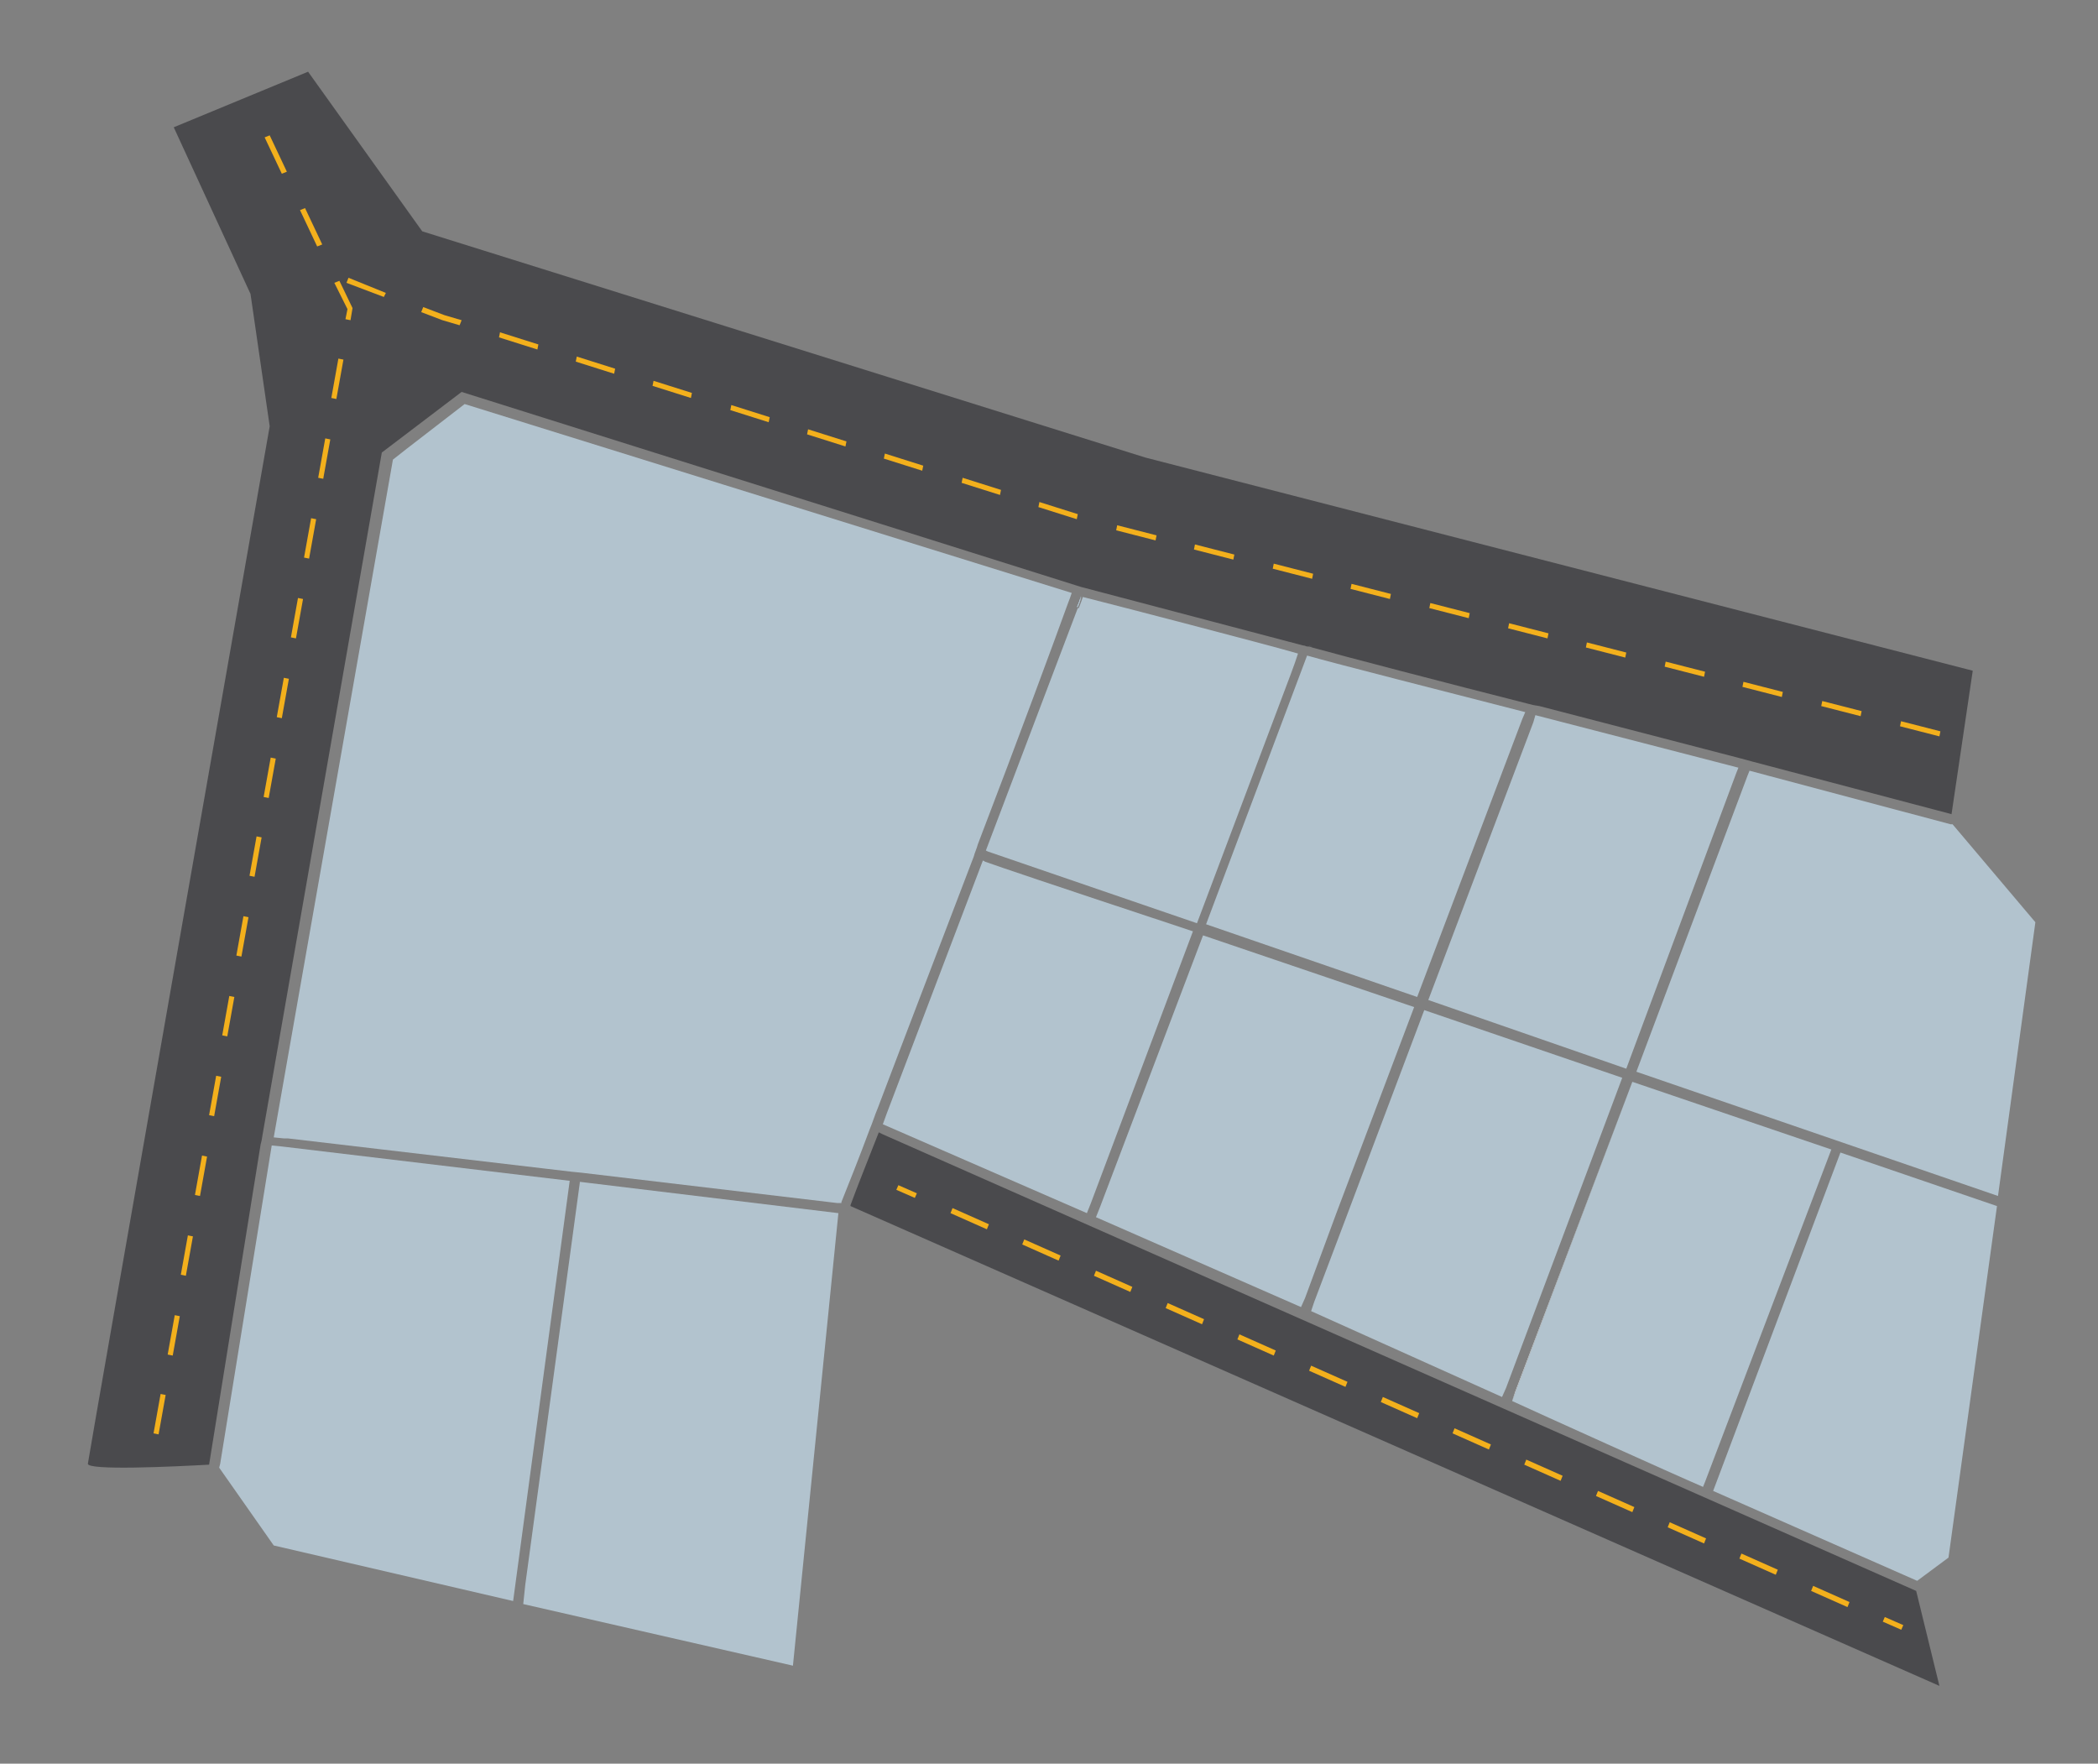 <?xml version="1.0" encoding="utf-8"?>
<!-- Generator: Adobe Illustrator 24.0.2, SVG Export Plug-In . SVG Version: 6.00 Build 0)  -->
<svg version="1.1" id="Layer_1" xmlns="http://www.w3.org/2000/svg" xmlns:xlink="http://www.w3.org/1999/xlink" x="0px" y="0px"
	 viewBox="0 0 207.7 174.6" style="enable-background:new 0 0 207.7 174.6;" xml:space="preserve">
<rect x="0" y="0" width="207.7" height="174.6" fill="#808080" stroke="none"/>
<style type="text/css">
	.st0{fill:#4A4A4D;}
	.st1{fill:#202021;}
	.st2{fill:#B2C3CE;}
	.st3{fill:#FFFFFF;}
	.st4{fill:#F3B01C;}
</style>
<path class="st0" d="M192,166.9L84.2,119.4c0,0,0,0,0-0.1c0.7-1.9,1.7-4.4,2.8-7.2l0.2,0.1l0.2,0.1l102.3,45.2L192,166.9z"/>
<polygon class="st1" points="27.9,113.5 27.9,113.5 26.9,113.4 26.9,113.4 "/>
<path class="st1" d="M107,59C107.1,59,107.1,59,107,59c-0.1,0.3-0.2,0.7-0.3,1.1l-0.1,0L107,59z"/>
<polygon class="st1" points="129.5,64.9 129.2,65.8 129.2,65.8 "/>
<path class="st0" d="M195.3,66.4l-2.1,14.2l-19.7-5.2l-1.1-0.3l-20-5.2l-0.6-0.1l-0.4-0.1c-7.9-2-19-4.9-21.5-5.6
	c-0.2-0.1-0.4-0.1-0.5-0.1l0,0l0,0c-0.1,0-0.2-0.1-0.4-0.1c-3.1-0.8-20.8-5.5-22-5.8c0,0,0,0,0,0L45.7,38.8l-7.9,6L26,112.3
	l-0.1,0.6l-0.1,0.4L20.7,145c-3.6,0.2-12.1,0.6-12-0.1c0.1-0.9,18-102.7,18-102.7l-1.9-13.1l-7.6-16.5l13.3-5.5l11.3,15.8l71.6,22.4
	L195.3,66.4z"/>
<g>
	<polygon class="st2" points="82.9,119.1 57.6,116 56.5,115.9 28.5,112.6 56.6,115.9 57.6,116 	"/>
	<path class="st2" d="M106.1,58.7c-0.1,0.3-0.2,0.6-0.4,1.1c-1.3,3.6-4.8,13.1-8.9,23.8c-0.1,0.4-0.3,0.8-0.4,1.2
		c-3.2,8.4-6.7,17.5-9.5,24.9c-0.3,0.7-0.5,1.4-0.8,2.1c-1,2.7-2,5.2-2.8,7.2c0,0,0,0.1,0,0.1l-0.4,0l-25.3-3l-1-0.1l-28.1-3.3
		l-0.4,0l-1-0.1l11.8-67.1l1.4-1.1l5.7-4.4l25.7,8L106.1,58.7L106.1,58.7z"/>
	<path class="st2" d="M107,59l-0.4,1.1l0.1,0C106.9,59.7,107,59.3,107,59C107.1,59,107.1,59,107,59z M57.4,117L57.4,117l25.6,3.1
		L57.4,117z M27.9,113.5l-1-0.1v0L27.9,113.5l28.5,3.4l0,0L27.9,113.5z M25.8,113.3L25.8,113.3l0.1-0.4L25.8,113.3z"/>
</g>
<g>
	<polygon class="st2" points="56.4,116.9 50.8,158.5 27.1,153 21.7,145.3 21.8,144.9 26.9,113.4 27.9,113.5 	"/>
	<polygon class="st2" points="56.4,116.9 56.4,116.9 27.9,113.5 26.9,113.4 26.9,113.4 27.9,113.5 	"/>
	<path class="st2" d="M56.6,115.9l-28.1-3.3L56.6,115.9l1,0.1l0,0L56.6,115.9z M26,112.3l-0.1,0.6L26,112.3L26,112.3z"/>
</g>
<g>
	<polygon class="st2" points="83,120.1 78.5,164.9 51.8,158.8 52,156.9 57.4,117.1 57.4,117.1 57.4,117 	"/>
	<path class="st2" d="M57.6,116l-1-0.1l0,0L57.6,116l25.3,3L57.6,116z M57.4,117.1L52,156.9L57.4,117.1L57.4,117.1z"/>
</g>
<path class="st2" d="M118.1,92.2L108,119.1l-0.4,1l-20.2-8.8l0,0l0.4-1.1l9.5-25c0,0,0.1,0,0.2,0.1C98.9,85.8,103.6,87.4,118.1,92.2
	z"/>
<g>
	<path class="st2" d="M128.5,64.7l-0.3,0.9l-0.4,1.1l-9.3,24.7l0,0l-20.7-7.1l-0.2-0.1l9.1-24l0.1,0c0.2-0.5,0.3-0.8,0.4-1.1
		C110,59.8,125.4,63.8,128.5,64.7z"/>
	<path class="st2" d="M107.1,59c-0.1,0.3-0.2,0.6-0.4,1.1l-0.1,0L107.1,59C107.1,59,107.1,59,107.1,59z"/>
	<path class="st2" d="M129.6,63.9c0.1,0,0.2,0.1,0.3,0.1l0,0L129.6,63.9z"/>
</g>
<g>
	<path class="st2" d="M119.4,91.5L119.4,91.5l9.8-25.7L119.4,91.5z"/>
	<path class="st2" d="M151,70.5l-0.3,0.7l-10.4,27.5l-20.9-7.2l9.7-25.8l0.3-0.8C132.2,65.7,143.6,68.6,151,70.5z"/>
</g>
<polygon class="st2" points="140,99.7 132.3,120.1 129.2,128.5 128.8,129.4 108.5,120.5 108.9,119.5 108.9,119.5 119.1,92.6 
	140,99.7 "/>
<polygon class="st2" points="160.6,106.7 149.1,137.4 148.7,138.3 129.8,129.8 130.1,128.9 133.2,120.7 141,100 141,100 "/>
<path class="st3" d="M149.7,138.7L149.7,138.7l0.3-0.9l11.6-30.7L149.7,138.7z M141,100l-7.8,20.7L141,100L141,100z M140,99.7
	l-7.7,20.4L140,99.7L140,99.7z M141,100l-7.8,20.7L141,100L141,100z"/>
<path class="st2" d="M181.3,113.8l-12.5,32.9l-0.2,0.5c-2.8-1.2-16.3-7.3-18.9-8.5c0,0,0,0,0,0h0l11.9-31.6l0,0h0L181.3,113.8z"/>
<polygon class="st2" points="197.7,119.4 192.9,154.2 189.8,156.5 169.6,147.6 182.2,114.1 182.2,114.1 "/>
<g>
	<polygon class="st2" points="201.5,91.3 197.8,118.4 162,106.1 173,76.8 173.2,76.3 193.1,81.6 193.3,81.6 	"/>
</g>
<g>
	<polygon class="st2" points="172.1,76 171.9,76.5 161,105.8 141.4,99 151.8,71.5 151.8,71.5 152,70.8 	"/>
</g>
<g>
	<rect x="89.5" y="117" transform="matrix(0.401 -0.916 0.916 0.401 -54.325 152.856)" class="st4" width="0.5" height="2"/>
	<path class="st4" d="M182.9,159.1l-3.6-1.6l0.2-0.5l3.6,1.6L182.9,159.1z M175.8,155.9l-3.6-1.6l0.2-0.5l3.6,1.6L175.8,155.9z
		 M168.7,152.8l-3.6-1.6l0.2-0.5l3.6,1.6L168.7,152.8z M161.6,149.7l-3.6-1.6l0.2-0.5l3.6,1.6L161.6,149.7z M154.5,146.6l-3.6-1.6
		l0.2-0.5l3.6,1.6L154.5,146.6z M147.4,143.5l-3.6-1.6l0.2-0.5l3.6,1.6L147.4,143.5z M140.3,140.4l-3.6-1.6l0.2-0.5l3.6,1.6
		L140.3,140.4z M133.2,137.3l-3.6-1.6l0.2-0.5l3.6,1.6L133.2,137.3z M126.1,134.2l-3.6-1.6l0.2-0.5l3.6,1.6L126.1,134.2z M119,131.1
		l-3.6-1.6l0.2-0.5l3.6,1.6L119,131.1z M111.9,127.9l-3.6-1.6l0.2-0.5l3.6,1.6L111.9,127.9z M104.8,124.8l-3.6-1.6l0.2-0.5l3.6,1.6
		L104.8,124.8z M97.7,121.7l-3.6-1.6l0.2-0.5l3.6,1.6L97.7,121.7z"/>
	
		<rect x="187.2" y="159.8" transform="matrix(0.401 -0.916 0.916 0.401 -35.051 267.937)" class="st4" width="0.5" height="2"/>
</g>
<path class="st4" d="M15.7,142l-0.5-0.1l0.7-3.9l0.5,0.1L15.7,142z M17.1,134.2l-0.5-0.1l0.7-3.9l0.5,0.1L17.1,134.2z M18.4,126.3
	l-0.5-0.1l0.7-3.9l0.5,0.1L18.4,126.3z M19.8,118.4l-0.5-0.1l0.7-3.9l0.5,0.1L19.8,118.4z M21.2,110.5l-0.5-0.1l0.7-3.9l0.5,0.1
	L21.2,110.5z M22.5,102.6l-0.5-0.1l0.7-3.9l0.5,0.1L22.5,102.6z M23.9,94.7l-0.5-0.1l0.7-3.9l0.5,0.1L23.9,94.7z M25.2,86.8
	l-0.5-0.1l0.7-3.9l0.5,0.1L25.2,86.8z M26.6,79l-0.5-0.1l0.7-3.9l0.5,0.1L26.6,79z M27.9,71.1L27.4,71l0.7-3.9l0.5,0.1L27.9,71.1z
	 M29.3,63.2l-0.5-0.1l0.7-3.9l0.5,0.1L29.3,63.2z M30.6,55.3l-0.5-0.1l0.7-3.9l0.5,0.1L30.6,55.3z M32,47.4l-0.5-0.1l0.7-3.9
	l0.5,0.1L32,47.4z M33.3,39.5l-0.5-0.1l0.7-3.9l0.5,0.1L33.3,39.5z M34.7,31.7l-0.5-0.1l0.2-1L33.1,28l0.5-0.2l1.3,2.7L34.7,31.7z
	 M31.4,24.4l-1.7-3.6l0.5-0.2l1.7,3.6L31.4,24.4z M27.9,17.2l-1.7-3.6l0.5-0.2l1.7,3.6L27.9,17.2z"/>
<path class="st4" d="M192,72.9l-3.9-1l0.1-0.5l3.9,1L192,72.9z M184.2,70.9l-3.9-1l0.1-0.5l3.9,1L184.2,70.9z M176.4,69l-3.9-1
	l0.1-0.5l3.9,1L176.4,69z M168.7,67l-3.9-1l0.1-0.5l3.9,1L168.7,67z M160.9,65.1l-3.9-1l0.1-0.5l3.9,1L160.9,65.1z M153.2,63.2
	l-3.9-1l0.1-0.5l3.9,1L153.2,63.2z M145.4,61.2l-3.9-1l0.1-0.5l3.9,1L145.4,61.2z M137.6,59.3l-3.9-1l0.1-0.5l3.9,1L137.6,59.3z
	 M129.9,57.3l-3.9-1l0.1-0.5l3.9,1L129.9,57.3z M122.1,55.4l-3.9-1l0.1-0.5l3.9,1L122.1,55.4z M114.4,53.5l-3.9-1l0.1-0.5l3.9,1
	L114.4,53.5z M106.6,51.4l-3.8-1.2l0.1-0.5l3.8,1.2L106.6,51.4z M99,49l-3.8-1.2l0.1-0.5l3.8,1.2L99,49z M91.3,46.6l-3.8-1.2
	l0.1-0.5l3.8,1.2L91.3,46.6z M83.7,44.2L79.9,43l0.1-0.5l3.8,1.2L83.7,44.2z M76.1,41.8l-3.8-1.2l0.1-0.5l3.8,1.2L76.1,41.8z
	 M68.4,39.4l-3.8-1.2l0.1-0.5l3.8,1.2L68.4,39.4z M60.8,37L57,35.8l0.1-0.5l3.8,1.2L60.8,37z M53.2,34.6l-3.8-1.2l0.1-0.5l3.8,1.2
	L53.2,34.6z M45.5,32.2l-1.7-0.5l-2.1-0.8l0.2-0.5l2.1,0.8l1.7,0.5L45.5,32.2z M38,29.4L34.3,28l0.2-0.5l3.7,1.5L38,29.4z"/>
</svg>

